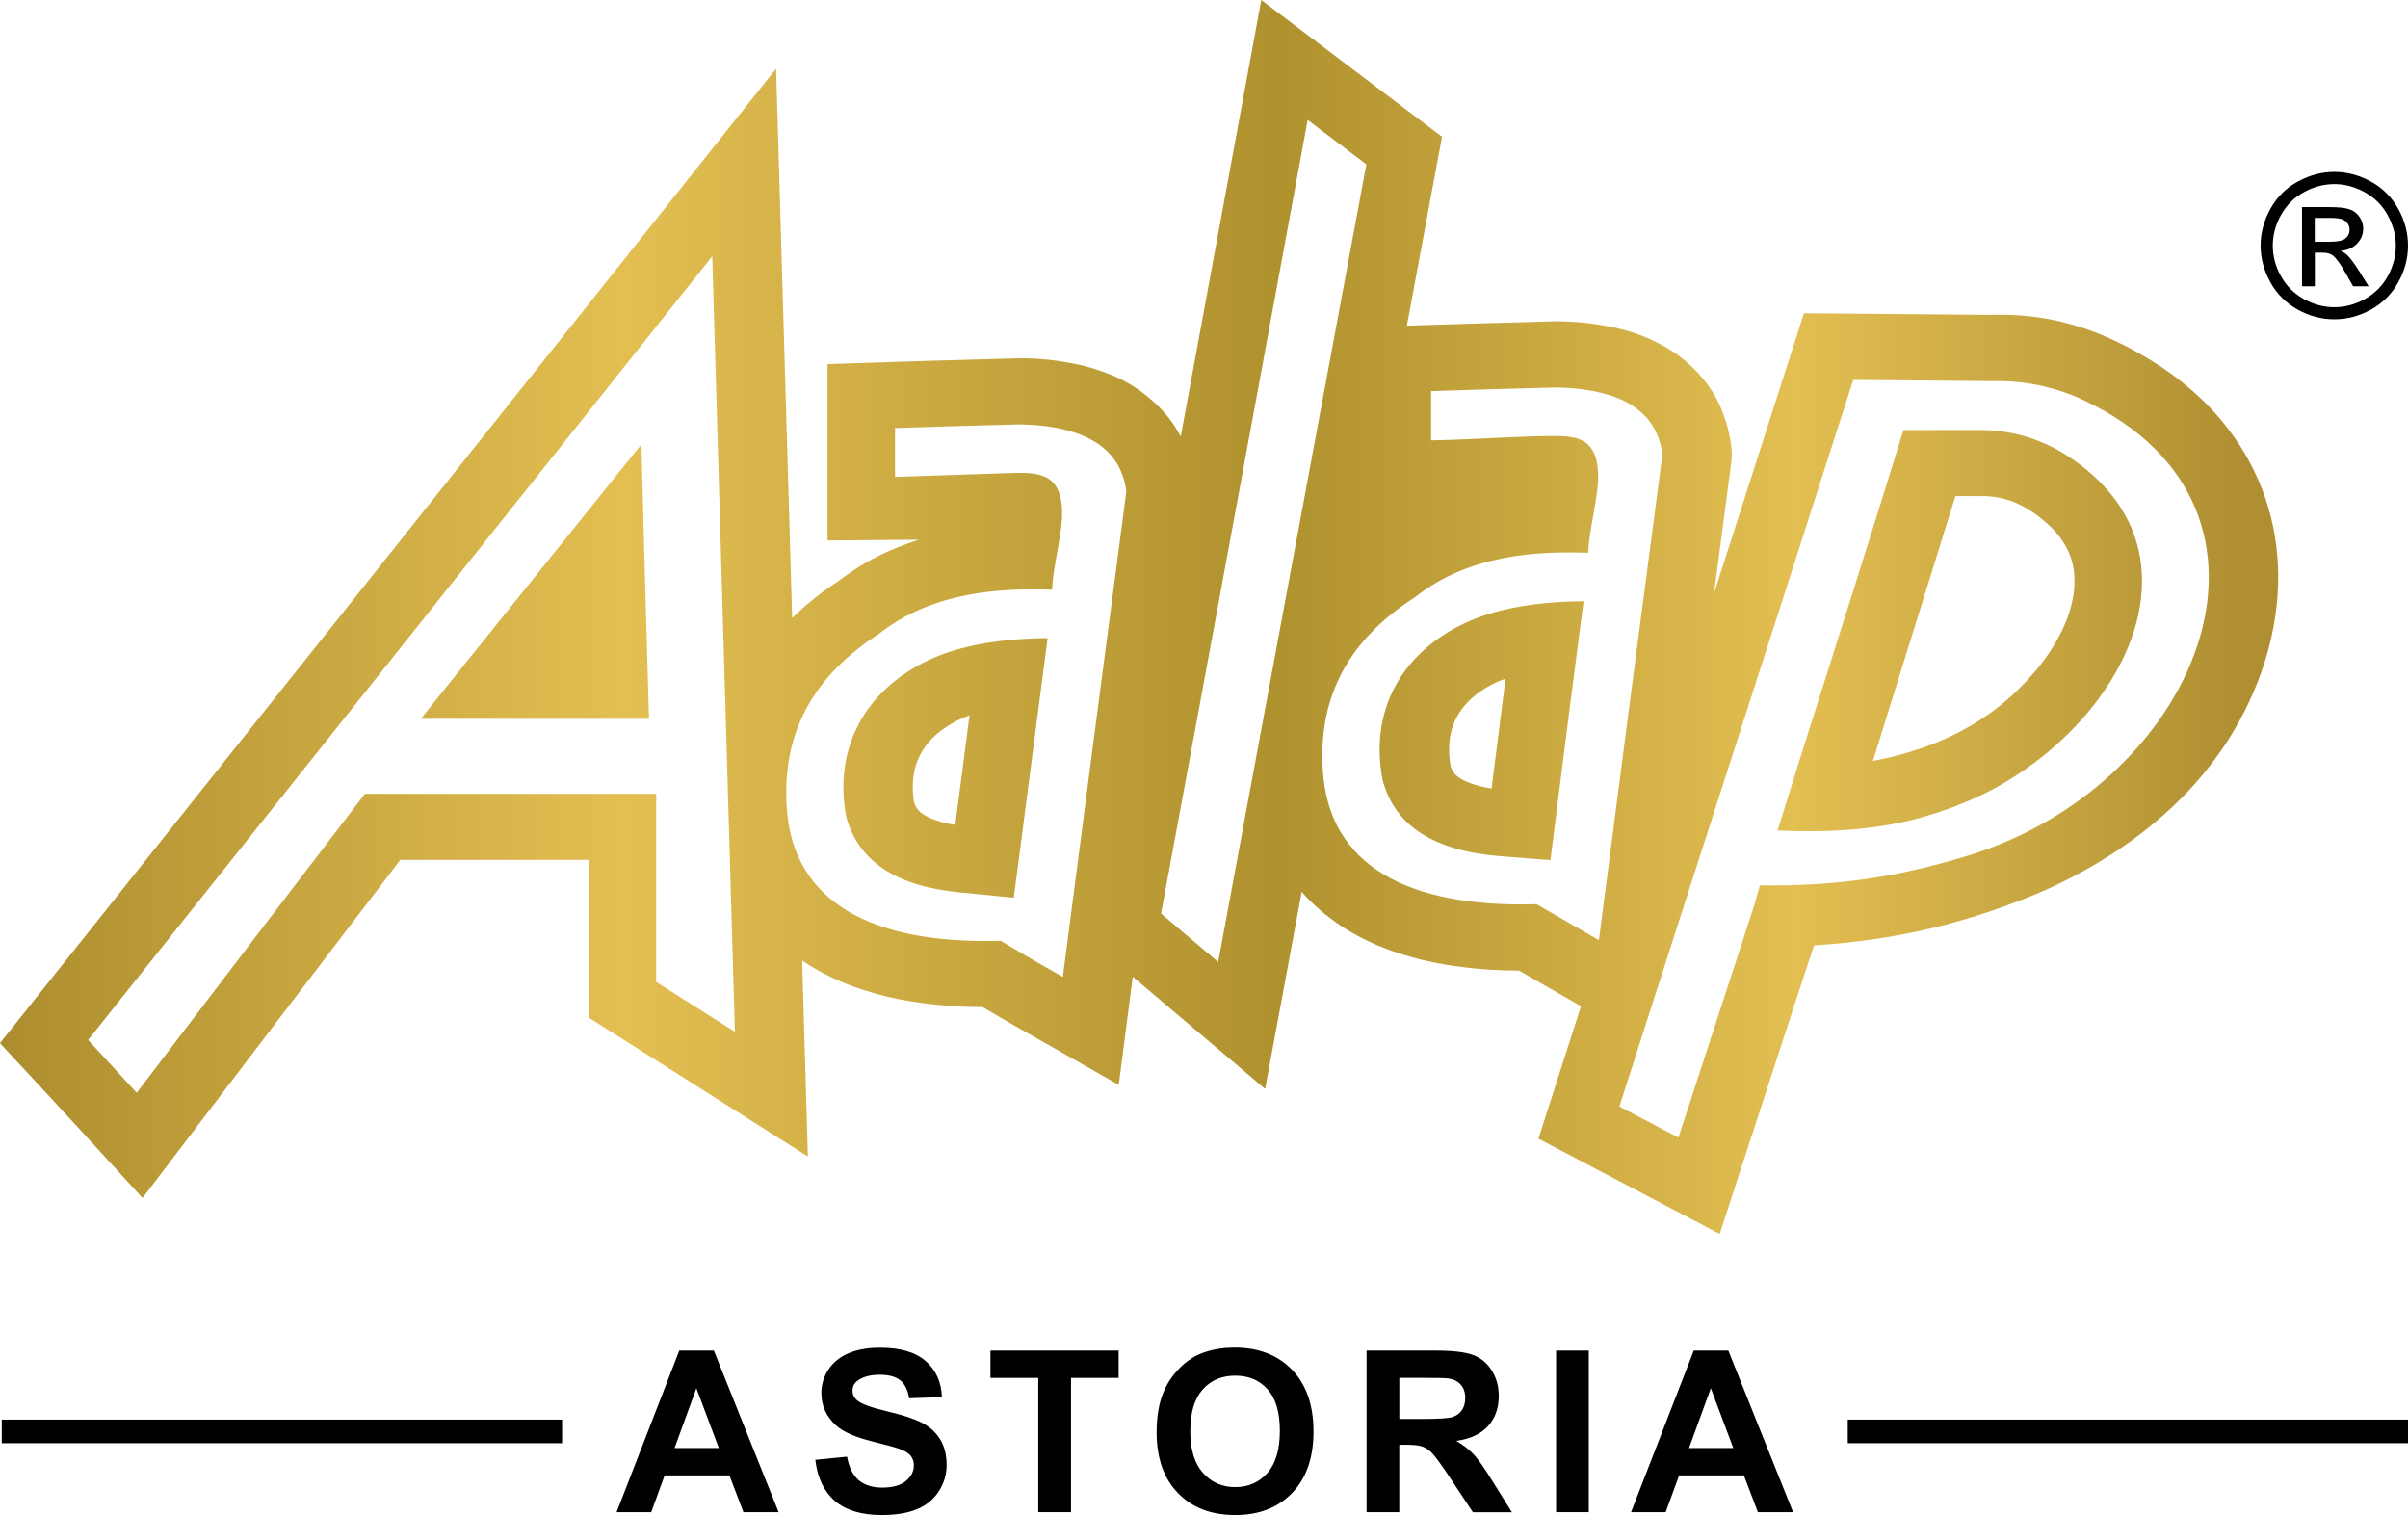 <svg xmlns="http://www.w3.org/2000/svg" xml:space="preserve" width="38.1mm" height="23.974mm" version="1.1" style="shape-rendering:geometricPrecision; text-rendering:geometricPrecision; image-rendering:optimizeQuality; fill-rule:evenodd; clip-rule:evenodd"
viewBox="0 0 450.05 283.19"
 xmlns:xlink="http://www.w3.org/1999/xlink">
 <defs>
  <style type="text/css">
   <![CDATA[
    .fil2 {fill:black;fill-rule:nonzero}
    .fil0 {fill:black;fill-rule:nonzero}
    .fil1 {fill:url(#id0)}
   ]]>
  </style>
  <linearGradient id="id0" gradientUnits="userSpaceOnUse" x1="0" y1="115.32" x2="418.93" y2="115.32">
   <stop offset="0" style="stop-opacity:1; stop-color:#AD8D2E"/>
   <stop offset="0.278" style="stop-opacity:1; stop-color:#E3BF52"/>
   <stop offset="0.569" style="stop-opacity:1; stop-color:#AF912E"/>
   <stop offset="0.8" style="stop-opacity:1; stop-color:#E3BF52"/>
   <stop offset="1" style="stop-opacity:1; stop-color:#AF8F32"/>
  </linearGradient>
 </defs>
 <g id="Layer_x0020_1">
  <g id="_2680930415328">
   <path class="fil0" d="M436.29 32.13c2.31,0 4.57,0.59 6.77,1.78 2.2,1.18 3.92,2.89 5.15,5.09 1.23,2.21 1.84,4.52 1.84,6.91 0,2.37 -0.6,4.66 -1.82,6.85 -1.21,2.19 -2.9,3.89 -5.09,5.1 -2.19,1.22 -4.47,1.82 -6.85,1.82 -2.39,0 -4.67,-0.6 -6.86,-1.82 -2.19,-1.21 -3.89,-2.91 -5.1,-5.1 -1.21,-2.19 -1.83,-4.47 -1.83,-6.85 0,-2.39 0.62,-4.7 1.85,-6.91 1.24,-2.21 2.96,-3.91 5.16,-5.09 2.21,-1.19 4.46,-1.78 6.78,-1.78zm0 2.28c-1.94,0 -3.83,0.5 -5.66,1.49 -1.83,0.99 -3.26,2.41 -4.3,4.26 -1.03,1.84 -1.55,3.76 -1.55,5.76 0,1.99 0.51,3.89 1.53,5.71 1.02,1.82 2.44,3.24 4.26,4.26 1.83,1.02 3.73,1.53 5.72,1.53 1.98,0 3.89,-0.51 5.71,-1.53 1.83,-1.02 3.25,-2.44 4.26,-4.26 1.01,-1.82 1.51,-3.72 1.51,-5.71 0,-1.99 -0.52,-3.91 -1.55,-5.76 -1.03,-1.85 -2.46,-3.26 -4.3,-4.26 -1.84,-0.99 -3.72,-1.49 -5.64,-1.49zm-6.05 19.11l0 -14.81 5.1 0c1.74,0 3,0.14 3.78,0.41 0.79,0.27 1.4,0.75 1.87,1.43 0.46,0.68 0.69,1.4 0.69,2.17 0,1.08 -0.39,2.03 -1.16,2.82 -0.77,0.8 -1.8,1.25 -3.09,1.35 0.52,0.22 0.95,0.48 1.26,0.79 0.6,0.58 1.33,1.56 2.19,2.93l1.81 2.9 -2.9 0 -1.32 -2.33c-1.03,-1.84 -1.88,-2.99 -2.51,-3.45 -0.44,-0.34 -1.07,-0.51 -1.91,-0.5l-1.41 0 0 6.28 -2.39 0zm2.39 -8.34l2.9 0c1.39,0 2.34,-0.21 2.84,-0.62 0.51,-0.41 0.76,-0.96 0.76,-1.63 0,-0.44 -0.13,-0.83 -0.37,-1.17 -0.24,-0.35 -0.58,-0.6 -1.01,-0.77 -0.44,-0.17 -1.23,-0.26 -2.41,-0.26l-2.72 0 0 4.45z"/>
   <g>
    <path class="fil1" d="M262.94 60.89l6.57 -35.33 -33.78 -25.56 -15.05 81.59c-1.29,-2.42 -2.72,-4.29 -4.73,-6.19 -3.05,-2.83 -6.17,-4.68 -10.15,-6.04 -1.78,-0.63 -3.32,-1.05 -5.18,-1.41 -3.28,-0.64 -6.1,-0.94 -9.44,-0.99 -0.19,-0 -0.36,-0 -0.55,0 -12.64,0.33 -23.32,0.66 -35.96,1.09l0 32.97 17.07 -0.14c-1.44,0.46 -2.64,0.9 -4.05,1.46 -4.1,1.66 -7.38,3.53 -10.88,6.19 -3.18,2.07 -5.69,4.06 -8.42,6.66 -0.12,0.11 -0.22,0.21 -0.34,0.32l-3 -102.68 -84.21 105.76 -60.85 76.39c11.66,12.5 16.04,17.34 26.65,28.94 16.91,-22.24 31.21,-41 48.18,-63.2l35.2 0 0 29.47 40.97 25.98 -1.07 -36.63c3.41,2.33 7.45,4.22 11.45,5.5 3.07,0.98 5.72,1.62 8.91,2.13 4.66,0.73 8.65,1.05 13.37,1.07 3.04,1.79 5.62,3.28 8.69,5.02l16.75 9.51c0.92,-7.11 1.7,-13.1 2.62,-20.21l24.74 20.97 6.83 -36.83c0.57,0.65 1.08,1.19 1.7,1.8 4.6,4.53 10.33,7.71 16.53,9.7 3.07,0.99 5.73,1.62 8.92,2.14 4.69,0.74 8.7,1.06 13.45,1.07 4.07,2.35 7.52,4.32 11.6,6.66 -2.94,9.16 -5.11,15.93 -7.95,24.76l33.87 17.81 16.04 -49.14 1.6 -4.78c15.51,-1.03 28.49,-4.11 42.81,-10.16 13.22,-5.88 28.09,-15.91 36.84,-32.09 4.48,-8.29 7.13,-17.46 7.1,-26.85 -0.04,-9.92 -3.21,-19.41 -9.26,-27.33 -2.16,-2.82 -4.23,-5.03 -6.94,-7.38 -2.58,-2.24 -4.92,-3.95 -7.85,-5.73 -3.04,-1.85 -5.74,-3.23 -9.03,-4.63 -0.12,-0.05 -0.22,-0.09 -0.34,-0.14 -6.81,-2.68 -13.08,-3.77 -20.43,-3.56l-34.79 -0.3c-5.89,18.4 -10.88,33.94 -16.8,52.33 1.13,-8.57 2.08,-15.81 3.21,-24.38 0.14,-1.06 0.14,-1.98 0.01,-3.04 -0.21,-1.67 -0.51,-3.06 -1.01,-4.67 -1.26,-4.09 -3.26,-7.3 -6.41,-10.29 -1.63,-1.54 -3.18,-2.68 -5.15,-3.79 -3.32,-1.83 -6.39,-2.94 -10.14,-3.66 -3.3,-0.65 -6.14,-0.95 -9.5,-1 -0.19,-0 -0.36,-0 -0.55,0 -9.8,0.26 -18.07,0.5 -27.87,0.82zm87.1 81.35l15.42 -49.52 4.77 0c3.14,-0.02 5.81,0.69 8.49,2.27 1.61,0.97 2.88,1.92 4.25,3.19 1.32,1.22 2.28,2.43 3.15,3.98 1.69,3.06 1.95,6.56 1.24,9.95 -0.51,2.36 -1.21,4.29 -2.33,6.44 -1.37,2.62 -2.78,4.72 -4.71,6.98 -4.23,4.95 -8.67,8.47 -14.53,11.51 -3,1.49 -5.64,2.54 -8.86,3.51 -2.39,0.72 -4.44,1.22 -6.89,1.68zm-68.65 -15.41c-0.93,7.22 -1.71,13.32 -2.62,20.55 -1.55,-0.24 -3.2,-0.64 -4.64,-1.26 -0.5,-0.21 -0.9,-0.43 -1.35,-0.72 -0.87,-0.57 -1.42,-1.32 -1.68,-2.3 -0.27,-1.48 -0.33,-2.77 -0.21,-4.27 0.29,-3.98 2.42,-7.28 5.82,-9.61 1.52,-1.04 2.93,-1.75 4.68,-2.38zm-100.19 6.89l-2.66 20.47c-1.67,-0.24 -3.05,-0.62 -4.61,-1.25 -0.5,-0.22 -0.91,-0.44 -1.37,-0.73 -0.87,-0.56 -1.43,-1.3 -1.73,-2.28 -0.24,-1.46 -0.29,-2.71 -0.17,-4.18 0.31,-3.99 2.45,-7.32 5.87,-9.66 1.52,-1.04 2.93,-1.75 4.67,-2.38zm132.5 78.9l14.09 -43.17 1.13 -3.97c13.83,0.21 25.57,-1.46 38.79,-5.52 44.23,-13.51 65.06,-66.71 19.68,-86.07 -5.18,-1.99 -9.93,-2.8 -15.5,-2.66 -3.6,-0.04 -7.31,-0.07 -11.06,-0.1l-14.47 -0.12 -2.22 6.92c-14.48,45.18 -26.76,82.98 -41.48,128.89l11.02 5.8zm18.51 -57.4c6.38,-20.48 13.23,-41.67 19.61,-62.18l3.94 -12.67 14.3 0c5.59,0.05 10.33,1.33 15.14,4.08 28.29,17.11 12.99,49.78 -13.63,63.54 -3.94,1.97 -7.95,3.5 -12.03,4.68 -7.76,2.23 -16.89,3.07 -27.33,2.55zm-64.75 -72.91c7.53,-0.13 15.24,-0.76 22.77,-0.82 4.43,0 8.78,0.25 8.45,8.56 -0.34,4.47 -1.62,8.87 -1.87,13.27 -13.21,-0.49 -23.9,1.61 -32.43,8.37 -11.62,7.45 -18.15,17.8 -17.14,32.45 1.17,17.49 15.64,25.56 39.97,24.87 3.85,2.23 7.69,4.47 11.62,6.7 3.93,-30.21 7.86,-60.48 11.87,-90.76 -1,-7.82 -7.19,-12.22 -19.73,-12.53 -7.86,0.19 -15.64,0.43 -23.5,0.68l0 9.2zm28.51 30.07c-1.7,12.89 -3.34,25.74 -4.96,38.62l-1.24 9.77 -9.3 -0.73c-12.46,-0.98 -19.81,-5.7 -22.05,-14.22 -2.51,-12.78 3.35,-23.64 15.22,-29.28 5.94,-2.85 13.71,-4.09 22.33,-4.16zm-78.97 58.38l10.68 9.05 5.05 -27.27c3.98,-21.5 7.98,-43 11.98,-64.5l10.66 -57.32 -4.52 -3.42 -6.45 -4.88 -9.65 52.32c-5.9,32.02 -11.83,64.02 -17.75,96.03zm-49.72 -81.62l22.77 -0.76c4.43,0 8.78,0.25 8.44,8.56 -0.33,4.4 -1.62,8.81 -1.87,13.28 -13.21,-0.5 -23.9,1.61 -32.43,8.31 -11.62,7.51 -18.15,17.87 -17.14,32.51 1.17,17.43 15.64,25.5 39.97,24.81 3.85,2.3 7.69,4.53 11.62,6.76 3.93,-30.21 7.86,-60.48 11.87,-90.76 -1,-7.82 -7.28,-12.22 -19.73,-12.53 -7.86,0.19 -15.64,0.43 -23.5,0.68l0 9.13zm28.52 30.13c-1.79,13.54 -3.52,27.13 -5.3,40.68l-1.03 7.84 -10.25 -1.01c-11.81,-1.16 -18.81,-5.85 -21.05,-14.07 -2.42,-12.78 3.43,-23.64 15.3,-29.28 5.94,-2.85 13.71,-4.09 22.33,-4.16zm-170.25 84.99c14.22,-18.67 28.43,-37.34 42.65,-55.89l54.44 0 0 35.16 14.71 9.32 -4.23 -144.96 -22.72 28.55c-27.77,34.89 -55.58,69.78 -83.34,104.64l-10.6 13.31 3.12 3.37c2.01,2.17 4,4.34 5.99,6.51zm53.1 -69.91c13.71,-17.12 27.51,-34.18 41.23,-51.3 0.42,17.12 0.92,34.18 1.42,51.3l-42.65 0z"/>
    <path class="fil2" d="M145.53 282.64l-6.59 0 -2.61 -6.87 -12.11 0 -2.51 6.87 -6.47 0 11.72 -30.2 6.46 0 12.1 30.2zm-11.18 -11.98l-4.2 -11.18 -4.08 11.18 8.27 0z"/>
    <path id="1" class="fil2" d="M152.36 272.86l5.95 -0.59c0.36,1.99 1.08,3.44 2.17,4.38 1.09,0.93 2.56,1.4 4.41,1.4 1.95,0 3.43,-0.41 4.42,-1.24 0.99,-0.83 1.49,-1.8 1.49,-2.91 0,-0.72 -0.21,-1.32 -0.62,-1.83 -0.42,-0.5 -1.15,-0.94 -2.19,-1.3 -0.71,-0.25 -2.33,-0.69 -4.86,-1.32 -3.26,-0.82 -5.54,-1.81 -6.85,-3 -1.85,-1.67 -2.77,-3.7 -2.77,-6.1 0,-1.54 0.44,-2.99 1.3,-4.33 0.87,-1.34 2.12,-2.36 3.76,-3.07 1.64,-0.7 3.61,-1.05 5.93,-1.05 3.78,0 6.62,0.84 8.53,2.52 1.91,1.68 2.91,3.91 3.01,6.72l-6.12 0.21c-0.26,-1.56 -0.82,-2.68 -1.67,-3.36 -0.85,-0.68 -2.13,-1.03 -3.83,-1.03 -1.76,0 -3.14,0.37 -4.13,1.1 -0.64,0.47 -0.96,1.1 -0.96,1.88 0,0.72 0.3,1.33 0.91,1.83 0.77,0.65 2.63,1.33 5.59,2.03 2.96,0.7 5.15,1.43 6.56,2.17 1.42,0.75 2.53,1.77 3.33,3.07 0.8,1.3 1.2,2.9 1.2,4.81 0,1.73 -0.48,3.35 -1.44,4.86 -0.96,1.51 -2.32,2.64 -4.08,3.37 -1.76,0.74 -3.95,1.1 -6.57,1.1 -3.82,0 -6.75,-0.88 -8.79,-2.64 -2.05,-1.76 -3.26,-4.32 -3.66,-7.69z"/>
    <polygon id="2" class="fil2" points="194.05,282.64 194.05,257.55 185.11,257.55 185.11,252.44 209.07,252.44 209.07,257.55 200.17,257.55 200.17,282.64 "/>
    <path id="3" class="fil2" d="M216.17 267.72c0,-3.08 0.46,-5.67 1.39,-7.76 0.68,-1.54 1.62,-2.92 2.81,-4.15 1.19,-1.22 2.49,-2.13 3.9,-2.73 1.88,-0.79 4.06,-1.2 6.52,-1.2 4.46,0 8.01,1.39 10.69,4.15 2.67,2.77 4.01,6.61 4.01,11.54 0,4.89 -1.33,8.71 -3.98,11.47 -2.65,2.76 -6.2,4.14 -10.64,4.14 -4.49,0 -8.07,-1.37 -10.72,-4.12 -2.65,-2.74 -3.98,-6.52 -3.98,-11.35zm6.29 -0.2c0,3.42 0.79,6.02 2.38,7.79 1.58,1.76 3.59,2.65 6.02,2.65 2.44,0 4.44,-0.88 6,-2.63 1.56,-1.76 2.34,-4.39 2.34,-7.89 0,-3.47 -0.76,-6.05 -2.28,-7.75 -1.52,-1.71 -3.54,-2.56 -6.06,-2.56 -2.52,0 -4.55,0.86 -6.09,2.59 -1.54,1.73 -2.31,4.33 -2.31,7.81z"/>
    <path id="4" class="fil2" d="M255.41 282.64l0 -30.2 12.84 0c3.23,0 5.57,0.27 7.04,0.82 1.47,0.54 2.64,1.5 3.51,2.89 0.88,1.39 1.32,2.97 1.32,4.76 0,2.27 -0.66,4.14 -1.99,5.62 -1.33,1.48 -3.31,2.41 -5.95,2.79 1.31,0.77 2.4,1.61 3.25,2.53 0.86,0.92 2.01,2.56 3.46,4.91l3.68 5.89 -7.29 0 -4.37 -6.59c-1.57,-2.34 -2.64,-3.82 -3.23,-4.43 -0.58,-0.6 -1.19,-1.03 -1.83,-1.25 -0.65,-0.23 -1.68,-0.34 -3.09,-0.34l-1.24 0 0 12.61 -6.12 0zm6.12 -17.42l4.51 0c2.92,0 4.75,-0.13 5.48,-0.37 0.72,-0.25 1.3,-0.67 1.71,-1.28 0.41,-0.6 0.62,-1.36 0.62,-2.27 0,-1.02 -0.27,-1.83 -0.82,-2.47 -0.54,-0.63 -1.31,-1.02 -2.29,-1.18 -0.5,-0.07 -1.98,-0.11 -4.45,-0.11l-4.76 0 0 7.68z"/>
    <polygon id="5" class="fil2" points="290.83,282.64 290.83,252.44 296.94,252.44 296.94,282.64 "/>
    <path id="6" class="fil2" d="M335.13 282.64l-6.59 0 -2.61 -6.87 -12.11 0 -2.51 6.87 -6.47 0 11.72 -30.2 6.46 0 12.1 30.2zm-11.18 -11.98l-4.2 -11.18 -4.08 11.18 8.27 0z"/>
    <polygon class="fil2" points="0.33,265.34 105.05,265.34 105.05,269.75 0.33,269.75 "/>
    <polygon class="fil2" points="345.34,265.34 450.05,265.34 450.05,269.75 345.34,269.75 "/>
   </g>
  </g>
 </g>
</svg>
